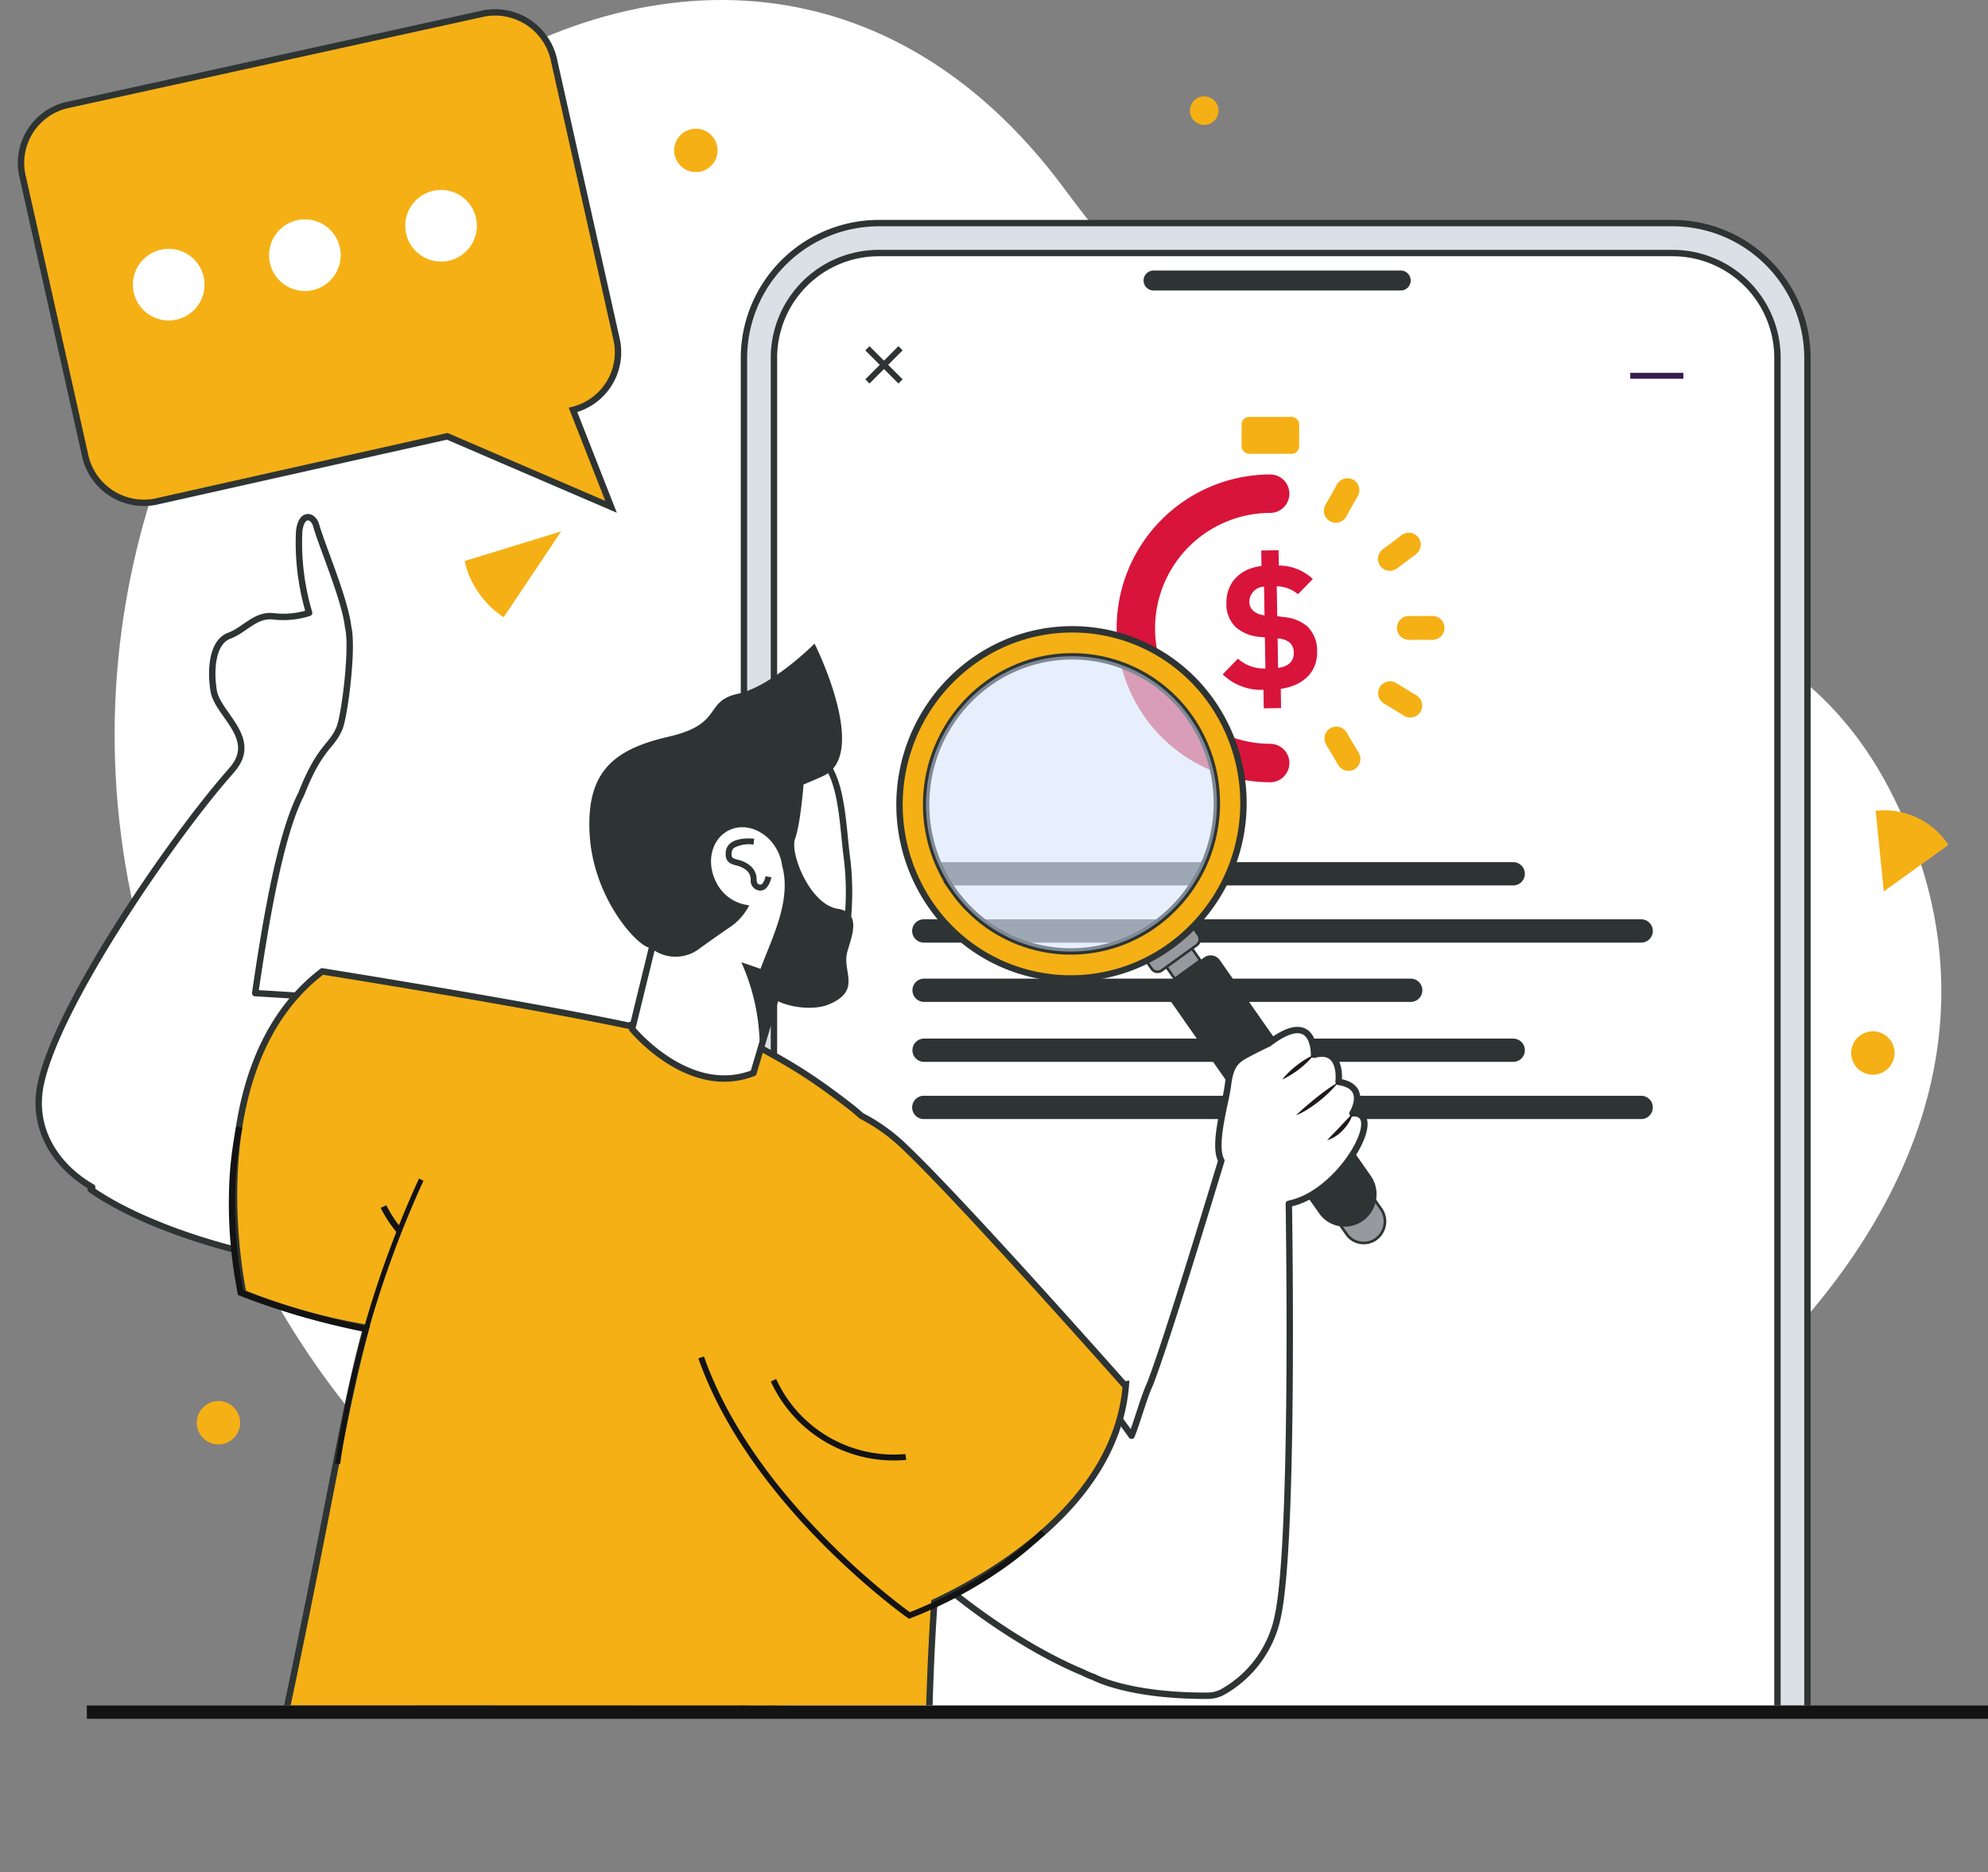 <svg id="Grupo_602" data-name="Grupo 602" xmlns="http://www.w3.org/2000/svg" xmlns:xlink="http://www.w3.org/1999/xlink" width="311.158" height="293" viewBox="0 0 311.158 293">
  <rect x="0" y="0" width="311.158" height="293" fill="#808080" stroke="none"/>
  <defs>
    <clipPath id="clip-path">
      <rect id="Rectángulo_205" data-name="Rectángulo 205" width="311.158" height="293" fill="none"/>
    </clipPath>
    <clipPath id="clip-path-2">
      <path id="Trazado_901" data-name="Trazado 901" d="M95.092,29.878,40.219,115.547,95.092,271.22H293.477V29.878Z" transform="translate(-40.219 -29.878)" fill="none"/>
    </clipPath>
    <clipPath id="clip-path-4">
      <rect id="Rectángulo_199" data-name="Rectángulo 199" width="45.544" height="46.223" fill="none"/>
    </clipPath>
    <clipPath id="clip-path-6">
      <rect id="Rectángulo_202" data-name="Rectángulo 202" width="246.766" height="189.203" fill="none"/>
    </clipPath>
  </defs>
  <g id="Grupo_320" data-name="Grupo 320" clip-path="url(#clip-path)">
    <g id="Grupo_305" data-name="Grupo 305">
      <path id="Trazado_877" data-name="Trazado 877" d="M298.717,123.472C275.708,79.386,222.931,101.677,169.65,29.6,112.541-47.647,3.007,39.464,23.461,139.812,43.816,239.689,100.6,272.491,187.308,259.069c65.2-10.093,145.6-70.084,111.409-135.6" transform="translate(-3.01)" fill="#fff"/>
      <rect id="Rectángulo_190" data-name="Rectángulo 190" width="311.158" height="292" fill="none"/>
    </g>
    <g id="Grupo_307" data-name="Grupo 307" transform="translate(34.44 25.585)">
      <g id="Grupo_306" data-name="Grupo 306" clip-path="url(#clip-path-2)">
        <path id="Trazado_878" data-name="Trazado 878" d="M302.435,61.875V339.292a21.129,21.129,0,0,1-21.1,21.1h-55.5v-.042H155.816a21.126,21.126,0,0,1-19.837-21.06V61.875a21.129,21.129,0,0,1,21.1-21.1H281.332a21.122,21.122,0,0,1,21.1,21.1" transform="translate(-53.977 -31.443)" fill="#dbe0e6"/>
        <path id="Trazado_879" data-name="Trazado 879" d="M302.435,61.875V339.292a21.129,21.129,0,0,1-21.1,21.1h-55.5v-.042H155.816a21.126,21.126,0,0,1-19.837-21.06V61.875a21.129,21.129,0,0,1,21.1-21.1H281.332A21.122,21.122,0,0,1,302.435,61.875Z" transform="translate(-53.977 -31.443)" fill="none" stroke="#2e3433" stroke-miterlimit="10" stroke-width="1"/>
        <path id="Trazado_880" data-name="Trazado 880" d="M298.53,62.656V340.081a16.409,16.409,0,0,1-16.414,16.406H157.866a16.407,16.407,0,0,1-16.405-16.406V62.656a16.406,16.406,0,0,1,16.405-16.405h124.25A16.409,16.409,0,0,1,298.53,62.656" transform="translate(-54.765 -32.23)" fill="#fff"/>
        <path id="Trazado_881" data-name="Trazado 881" d="M298.53,62.656V340.081a16.409,16.409,0,0,1-16.414,16.406H157.866a16.407,16.407,0,0,1-16.405-16.406V62.656a16.406,16.406,0,0,1,16.405-16.405h124.25A16.409,16.409,0,0,1,298.53,62.656Z" transform="translate(-54.765 -32.23)" fill="none" stroke="#2e3433" stroke-miterlimit="10" stroke-width="1"/>
        <path id="Trazado_882" data-name="Trazado 882" d="M249.268,49.443H210.586a1.563,1.563,0,1,0,0,3.126h38.682a1.563,1.563,0,1,0,0-3.126" transform="translate(-64.472 -32.689)" fill="#2e3433"/>
        <rect id="Rectángulo_191" data-name="Rectángulo 191" width="7.331" height="0.929" transform="matrix(0.707, -0.708, 0.708, 0.707, 100.996, 33.782)" fill="#2e3433"/>
        <rect id="Rectángulo_192" data-name="Rectángulo 192" width="0.929" height="7.331" transform="translate(100.995 29.253) rotate(-45)" fill="#2e3433"/>
        <rect id="Rectángulo_193" data-name="Rectángulo 193" width="8.315" height="0.928" transform="translate(220.721 32.763)" fill="#361e4d"/>
        <path id="Trazado_883" data-name="Trazado 883" d="M232.576,122.263l.049,3.007-2.711.044-.047-2.9a8.6,8.6,0,0,1-6.377-2.421l2.377-2.456a6.121,6.121,0,0,0,4.3,1.542l-.079-4.86-.861-.093a6.415,6.415,0,0,1-3.731-1.552,4.988,4.988,0,0,1-1.43-3.71c-.05-3.088,2.008-5.4,5.492-5.836l-.039-2.417,2.712-.044.039,2.39a7.847,7.847,0,0,1,5.325,2.116l-2.325,2.375a5.362,5.362,0,0,0-3.323-1.237l.075,4.672,1.023.145a6.5,6.5,0,0,1,3.675,1.445,5.3,5.3,0,0,1,1.542,4c.052,3.275-2.332,5.328-5.682,5.784m-2.62-15.99a2.381,2.381,0,0,0-2.3,2.4,1.846,1.846,0,0,0,.586,1.361,3.169,3.169,0,0,0,1.785.724Zm4.035,8.77a3.258,3.258,0,0,0-1.917-.667l.074,4.618c1.607-.214,2.481-1.034,2.46-2.349a2.133,2.133,0,0,0-.617-1.6" transform="translate(-66.551 -40.035)" fill="#d8143b"/>
        <path id="Trazado_884" data-name="Trazado 884" d="M235.951,80.93a1.232,1.232,0,0,1-1.36,1.038H228.3a1.232,1.232,0,0,1-1.36-1.038V77.239A1.232,1.232,0,0,1,228.3,76.2h6.291a1.232,1.232,0,0,1,1.36,1.038Z" transform="translate(-67.046 -36.534)" fill="#f5b015"/>
        <path id="Trazado_885" data-name="Trazado 885" d="M228.184,128.871a18.068,18.068,0,1,1,0-36.137,3.009,3.009,0,0,0,0-6.017,24.086,24.086,0,1,0,0,48.172,3.009,3.009,0,0,0,0-6.017" transform="translate(-63.765 -38.044)" fill="#d8143b"/>
        <rect id="Rectángulo_194" data-name="Rectángulo 194" width="3.865" height="3.723" transform="translate(186.039 70.829)" fill="#f5b015"/>
        <path id="Trazado_886" data-name="Trazado 886" d="M255.336,114.45a1.861,1.861,0,1,0,1.861-1.861,1.861,1.861,0,0,0-1.861,1.861" transform="translate(-71.126 -41.762)" fill="#f5b015"/>
        <path id="Trazado_887" data-name="Trazado 887" d="M259.682,114.45a1.861,1.861,0,1,0,1.861-1.861,1.861,1.861,0,0,0-1.861,1.861" transform="translate(-71.751 -41.762)" fill="#f5b015"/>
        <rect id="Rectángulo_195" data-name="Rectángulo 195" width="3.865" height="3.723" transform="matrix(0.799, -0.601, 0.601, 0.799, 181.955, 60.425)" fill="#f5b015"/>
        <path id="Trazado_888" data-name="Trazado 888" d="M252.238,102.959a1.861,1.861,0,1,0,.368-2.607,1.862,1.862,0,0,0-.368,2.607" transform="translate(-70.627 -39.95)" fill="#f5b015"/>
        <path id="Trazado_889" data-name="Trazado 889" d="M255.711,100.346a1.861,1.861,0,1,0,.368-2.607,1.862,1.862,0,0,0-.368,2.607" transform="translate(-71.126 -39.574)" fill="#f5b015"/>
        <rect id="Rectángulo_196" data-name="Rectángulo 196" width="3.865" height="3.723" transform="matrix(0.491, -0.871, 0.871, 0.491, 172.996, 53.484)" fill="#f5b015"/>
        <path id="Trazado_890" data-name="Trazado 890" d="M242.925,94.678a1.861,1.861,0,1,0-.709-2.535,1.861,1.861,0,0,0,.709,2.535" transform="translate(-69.207 -38.688)" fill="#f5b015"/>
        <path id="Trazado_891" data-name="Trazado 891" d="M245.057,90.891a1.861,1.861,0,1,0-.709-2.535,1.861,1.861,0,0,0,.709,2.535" transform="translate(-69.513 -38.144)" fill="#f5b015"/>
        <rect id="Rectángulo_197" data-name="Rectángulo 197" width="3.723" height="3.864" transform="translate(182.127 84.487) rotate(-58.603)" fill="#f5b015"/>
        <path id="Trazado_892" data-name="Trazado 892" d="M252.169,125.42a1.861,1.861,0,1,0,2.559-.619,1.862,1.862,0,0,0-2.559.619" transform="translate(-70.632 -43.477)" fill="#f5b015"/>
        <path id="Trazado_893" data-name="Trazado 893" d="M255.879,127.684a1.861,1.861,0,1,0,2.559-.619,1.862,1.862,0,0,0-2.559.619" transform="translate(-71.165 -43.802)" fill="#f5b015"/>
        <rect id="Rectángulo_198" data-name="Rectángulo 198" width="3.723" height="3.865" transform="translate(173.107 90.924) rotate(-30.731)" fill="#f5b015"/>
        <path id="Trazado_894" data-name="Trazado 894" d="M243,133.065a1.861,1.861,0,1,0,2.551.649,1.861,1.861,0,0,0-2.551-.649" transform="translate(-69.223 -44.666)" fill="#f5b015"/>
        <path id="Trazado_895" data-name="Trazado 895" d="M245.219,136.8a1.861,1.861,0,1,0,2.551.649,1.861,1.861,0,0,0-2.551-.649" transform="translate(-69.542 -45.203)" fill="#f5b015"/>
        <path id="Trazado_896" data-name="Trazado 896" d="M260.811,161.218H168.6a1.823,1.823,0,1,1,0-3.646h92.207a1.823,1.823,0,1,1,0,3.646" transform="translate(-58.403 -48.225)" fill="#2e3433"/>
        <path id="Trazado_897" data-name="Trazado 897" d="M244.768,182.508H168.6a1.823,1.823,0,1,1,0-3.646h76.164a1.823,1.823,0,0,1,0,3.646" transform="translate(-58.403 -51.283)" fill="#2e3433"/>
        <path id="Trazado_898" data-name="Trazado 898" d="M280.879,171.67H168.6a1.824,1.824,0,1,1,0-3.647H280.879a1.824,1.824,0,0,1,0,3.647" transform="translate(-58.403 -49.726)" fill="#2e3433"/>
        <path id="Trazado_899" data-name="Trazado 899" d="M260.811,193.468H168.6a1.823,1.823,0,1,1,0-3.646h92.207a1.823,1.823,0,1,1,0,3.646" transform="translate(-58.403 -52.858)" fill="#2e3433"/>
        <path id="Trazado_900" data-name="Trazado 900" d="M280.879,203.921H168.6a1.824,1.824,0,1,1,0-3.647H280.879a1.824,1.824,0,0,1,0,3.647" transform="translate(-58.403 -54.36)" fill="#2e3433"/>
      </g>
    </g>
    <g id="Grupo_315" data-name="Grupo 315">
      <g id="Grupo_314" data-name="Grupo 314" clip-path="url(#clip-path)">
        <path id="Trazado_902" data-name="Trazado 902" d="M342.989,148.164l-.154.015,1.272,12.609,10.086-7.25-.343-.554a12.011,12.011,0,0,0-10.862-4.82" transform="translate(-49.257 -21.279)" fill="#f5b015"/>
        <path id="Trazado_903" data-name="Trazado 903" d="M100.043,97.117,84.926,101.76l0,.005.239.95a14.447,14.447,0,0,0,5.867,7.84Z" transform="translate(-12.202 -13.953)" fill="#f5b015"/>
        <path id="Trazado_904" data-name="Trazado 904" d="M70.629,57.586a3.394,3.394,0,1,1-3.4-3.394,3.4,3.4,0,0,1,3.4,3.394" transform="translate(-9.172 -7.786)" fill="#f5b015"/>
        <path id="Trazado_905" data-name="Trazado 905" d="M42.755,259.465a3.394,3.394,0,1,1-3.4-3.394,3.4,3.4,0,0,1,3.4,3.394" transform="translate(-5.167 -36.791)" fill="#f5b015"/>
        <path id="Trazado_906" data-name="Trazado 906" d="M95.4,195.047a3.394,3.394,0,1,1-3.394-3.394,3.395,3.395,0,0,1,3.394,3.394" transform="translate(-12.732 -27.536)" fill="#f5b015"/>
        <path id="Trazado_907" data-name="Trazado 907" d="M130.016,26.918a3.394,3.394,0,1,1-3.394-3.394,3.395,3.395,0,0,1,3.394,3.394" transform="translate(-17.705 -3.38)" fill="#f5b015"/>
        <path id="Trazado_908" data-name="Trazado 908" d="M345.149,191.89a3.394,3.394,0,1,1-3.394-3.394,3.395,3.395,0,0,1,3.394,3.394" transform="translate(-48.615 -27.082)" fill="#f5b015"/>
        <path id="Trazado_909" data-name="Trazado 909" d="M110.547,62.849a2.236,2.236,0,1,1-2.236-2.236,2.236,2.236,0,0,1,2.236,2.236" transform="translate(-15.24 -8.709)" fill="#f5b015"/>
        <path id="Trazado_910" data-name="Trazado 910" d="M221.967,19.848a2.236,2.236,0,1,1-2.236-2.236,2.236,2.236,0,0,1,2.236,2.236" transform="translate(-31.249 -2.53)" fill="#f5b015"/>
        <path id="Trazado_911" data-name="Trazado 911" d="M76.332,2.414,10.893,16.8A9.3,9.3,0,0,0,4.128,28.081l9.721,43.362a9.426,9.426,0,0,0,10.958,7.413l45.75-10.25L96.2,79.637,90.245,64.472A9.3,9.3,0,0,0,97.011,53.19L87.29,9.826A9.428,9.428,0,0,0,76.332,2.414" transform="translate(-0.558 -0.318)" fill="#f5b015"/>
        <path id="Trazado_912" data-name="Trazado 912" d="M76.332,2.414,10.893,16.8A9.3,9.3,0,0,0,4.128,28.081l9.721,43.362a9.426,9.426,0,0,0,10.958,7.413l45.75-10.25L96.2,79.637,90.245,64.472A9.3,9.3,0,0,0,97.011,53.19L87.29,9.826A9.428,9.428,0,0,0,76.332,2.414Z" transform="translate(-0.558 -0.318)" fill="none" stroke="#2e3433" stroke-miterlimit="10" stroke-width="1"/>
        <path id="Trazado_913" data-name="Trazado 913" d="M35.378,49.9a5.606,5.606,0,1,0-4.294,6.664A5.606,5.606,0,0,0,35.378,49.9" transform="translate(-3.49 -6.533)" fill="#fff"/>
        <path id="Trazado_914" data-name="Trazado 914" d="M60.266,44.515a5.606,5.606,0,1,0-4.294,6.664,5.606,5.606,0,0,0,4.294-6.664" transform="translate(-7.066 -5.76)" fill="#fff"/>
        <path id="Trazado_915" data-name="Trazado 915" d="M85.154,39.134A5.606,5.606,0,1,0,80.859,45.8a5.606,5.606,0,0,0,4.294-6.664" transform="translate(-10.642 -4.987)" fill="#fff"/>
        <path id="Trazado_916" data-name="Trazado 916" d="M251.158,220.447l-2.2-3.139-5.409,3.912,2.2,3.141a3.274,3.274,0,0,0,4.617.777,3.4,3.4,0,0,0,.789-4.69" transform="translate(-34.993 -31.222)" fill="#96999e"/>
        <path id="Trazado_917" data-name="Trazado 917" d="M247.573,225.826a3.471,3.471,0,0,1-2.038-1.4l-2.316-3.307,5.742-4.153,2.317,3.311a3.613,3.613,0,0,1-.836,4.976,3.477,3.477,0,0,1-2.628.618c-.081-.013-.162-.03-.242-.049m-3.783-4.607,2.083,2.976a3.068,3.068,0,0,0,4.328.727,3.2,3.2,0,0,0,.742-4.4l-2.078-2.969Z" transform="translate(-34.945 -31.173)" fill="#2e3433"/>
        <path id="Trazado_918" data-name="Trazado 918" d="M210.339,172.175l3.755,5.361,3.991-2.89-3.709-5.3Z" transform="translate(-30.221 -24.332)" fill="#96999e"/>
        <path id="Trazado_919" data-name="Trazado 919" d="M214,177.778l-3.992-5.7,4.374-3.06,3.944,5.631Zm-3.418-5.6,3.516,5.022,3.658-2.649-3.476-4.962Z" transform="translate(-30.173 -24.284)" fill="#2e3433"/>
        <g id="Grupo_310" data-name="Grupo 310" transform="translate(144.934 102.705)" opacity="0.3" style="mix-blend-mode: screen;isolation: isolate">
          <g id="Grupo_309" data-name="Grupo 309">
            <g id="Grupo_308" data-name="Grupo 308" clip-path="url(#clip-path-4)">
              <path id="Trazado_920" data-name="Trazado 920" d="M210.608,129.6a23.381,23.381,0,0,1-5.429,32.244,22.509,22.509,0,0,1-31.741-5.341,23.38,23.38,0,0,1,5.43-32.243,22.508,22.508,0,0,1,31.74,5.34" transform="translate(-169.251 -119.937)" fill="#fff"/>
            </g>
          </g>
        </g>
        <path id="Trazado_921" data-name="Trazado 921" d="M209.165,174.246l1.155,1.649a1.1,1.1,0,0,0,1.558.262l5.478-3.965a1.147,1.147,0,0,0,.267-1.584l-1.153-1.649Z" transform="translate(-30.052 -24.275)" fill="#96999e"/>
        <path id="Trazado_922" data-name="Trazado 922" d="M210.871,176.491a1.311,1.311,0,0,1-.768-.526l-1.272-1.815,7.638-5.528,1.274,1.821a1.357,1.357,0,0,1-.314,1.869l-5.478,3.966a1.314,1.314,0,0,1-.992.233c-.03-.005-.06-.011-.089-.019m-1.469-2.245,1.039,1.483a.909.909,0,0,0,.588.374.9.9,0,0,0,.681-.16l5.479-3.965a.944.944,0,0,0,.219-1.3l-1.035-1.479Z" transform="translate(-30.004 -24.227)" fill="#2e3433"/>
        <path id="Trazado_923" data-name="Trazado 923" d="M213.3,126.442a26.611,26.611,0,0,0-37.526-6.315,27.642,27.642,0,0,0-6.418,38.118,26.61,26.61,0,0,0,37.524,6.312,27.637,27.637,0,0,0,6.42-38.115m-40.54,29.341a23.361,23.361,0,0,1,5.424-32.217A22.492,22.492,0,0,1,209.9,128.9a23.36,23.36,0,0,1-5.425,32.216,22.487,22.487,0,0,1-31.714-5.335" transform="translate(-23.621 -16.526)" fill="#f5b015"/>
        <path id="Trazado_924" data-name="Trazado 924" d="M213.3,126.442a26.611,26.611,0,0,0-37.526-6.315,27.642,27.642,0,0,0-6.418,38.118,26.61,26.61,0,0,0,37.524,6.312A27.637,27.637,0,0,0,213.3,126.442Zm-40.54,29.341a23.361,23.361,0,0,1,5.424-32.217A22.492,22.492,0,0,1,209.9,128.9a23.36,23.36,0,0,1-5.425,32.216A22.487,22.487,0,0,1,172.759,155.783Z" transform="translate(-23.621 -16.526)" fill="none" stroke="#2e3433" stroke-miterlimit="10" stroke-width="1"/>
        <path id="Trazado_925" data-name="Trazado 925" d="M213.45,181.22l23.62,33.743a4.9,4.9,0,0,0,6.914,1.164,5.093,5.093,0,0,0,1.183-7.024l-23.619-33.743a1.748,1.748,0,0,0-2.465-.414l-5.211,3.771a1.816,1.816,0,0,0-.422,2.5" transform="translate(-30.621 -25.087)" fill="#2e3433"/>
        <g id="Grupo_313" data-name="Grupo 313" transform="translate(144.934 102.705)" opacity="0.5">
          <g id="Grupo_312" data-name="Grupo 312">
            <g id="Grupo_311" data-name="Grupo 311" clip-path="url(#clip-path-4)">
              <path id="Trazado_926" data-name="Trazado 926" d="M210.608,129.6a23.381,23.381,0,0,1-5.429,32.244,22.509,22.509,0,0,1-31.741-5.341,23.38,23.38,0,0,1,5.43-32.243,22.508,22.508,0,0,1,31.74,5.34" transform="translate(-169.251 -119.937)" fill="#cfe0fa"/>
            </g>
          </g>
        </g>
      </g>
    </g>
    <g id="Grupo_317" data-name="Grupo 317" transform="translate(0 77.705)">
      <g id="Grupo_316" data-name="Grupo 316" clip-path="url(#clip-path-6)">
        <path id="Trazado_927" data-name="Trazado 927" d="M63.844,170.586s-13.082-1.006-22.888-1.569c1.606-11.024,3.635-22.834,6.421-29.449.253-.608.506-1.175.779-1.691,2.957-7.543,4.739-7.33,5.984-10.307.84-1.985,2.2-12.971,1.337-15.958a.2.2,0,0,0,0-.111c-.577-4.384-3.969-12.2-4.992-15.734-.455-1.559-2.349-2.1-2.652,1.1A38.515,38.515,0,0,0,49.4,109.506a13.245,13.245,0,0,1-5.5.547c-2.876-.395-4.526,2.106-7.006,3.027s-3.027,4.81-2.441,8.586,7.27,7.5,2.785,12.5h.01q-.577.653-1.215,1.4c-9.062,10.621-26.356,35.862-28.7,47.982C6,190.457,9.944,196.257,15.453,199.394l-.257.325c9.748,6.908,31.322,13.422,50.261,12.738,20.059-.729,22.635-38.291-1.612-41.872" transform="translate(-1.016 -91.287)" fill="#fff"/>
        <path id="Trazado_928" data-name="Trazado 928" d="M63.844,170.586s-13.082-1.006-22.888-1.569c1.606-11.024,3.635-22.834,6.421-29.449.253-.608.506-1.175.779-1.691,2.957-7.543,4.739-7.33,5.984-10.307.84-1.985,2.2-12.971,1.337-15.958a.2.2,0,0,0,0-.111c-.577-4.384-3.969-12.2-4.992-15.734-.455-1.559-2.349-2.1-2.652,1.1A38.515,38.515,0,0,0,49.4,109.506a13.245,13.245,0,0,1-5.5.547c-2.876-.395-4.526,2.106-7.006,3.027s-3.027,4.81-2.441,8.586,7.27,7.5,2.785,12.5h.01q-.577.653-1.215,1.4c-9.062,10.621-26.356,35.862-28.7,47.982C6,190.457,9.944,196.257,15.453,199.394l-.257.325c9.748,6.908,31.322,13.422,50.261,12.738C85.516,211.729,88.092,174.166,63.844,170.586Z" transform="translate(-1.016 -91.287)" fill="none" stroke="#2e3433" stroke-linecap="round" stroke-linejoin="round" stroke-width="1"/>
        <path id="Trazado_929" data-name="Trazado 929" d="M51.044,345.243c-2.408,10.124-3.563,77.3,1.686,88.015,3.74,7.634,45.856,26.556,49.759,5.29,3.428-18.676,13.606-81.08,12.722-92.193-.854-10.729-56.935-31.527-64.168-1.112" transform="translate(-7.042 -125.031)" fill="#fc721a"/>
        <path id="Trazado_930" data-name="Trazado 930" d="M119.941,320.433c-.478-7.137-25.282-19.016-44.108-17.292L70.4,369.286a101.369,101.369,0,0,1,7.859,11.967c7.469,16.387,14.258,27.794,31.118,32.321,4.7-32.47,11.131-84.643,10.563-93.141" transform="translate(-10.115 -121.235)" fill="#2e3433"/>
        <path id="Trazado_931" data-name="Trazado 931" d="M73.807,333.248c1.535,10.293,34.308,95.071,43.169,103.059,6.314,5.692,29.638,7.047,41.509-11.024s-19.753-104.912-24.711-114.9c-4.788-9.641-64.58-8.057-59.967,22.862" transform="translate(-10.568 -121.549)" fill="#fc721a"/>
        <path id="Trazado_932" data-name="Trazado 932" d="M210.338,275.294c-.492-8.051-3.923-12.595-3.957-12.64l.764-.587c.147.193,3.644,4.824,4.154,13.168Z" transform="translate(-29.652 -115.358)" fill="#d17f80"/>
        <path id="Trazado_933" data-name="Trazado 933" d="M233.416,201.3s2.654-4.217-2.173-4.925c0,0,.717-5.477-3.843-4.236,0,0,.249-7.382-7.079-1.775,0,0-2.333,1.1-3.826,1.94s-2.214,1.766-2.569,4.617-2.381,9.272-1.038,11.763l.009.015c-2.059,6.767-8.736,28.77-11.166,34.967-1.033,2.25-1.914,5.661-2.882,8.09-5.246-7.284-11.22-15.154-11.22-15.154-15.226-17.626-44.06,3.583-34.419,20.051,9.1,15.542,27.547,27.866,38.062,32.165a10.074,10.074,0,0,0,1.615.692s5.355,2.995,17.837,2.939a5.053,5.053,0,0,0,2.2-.493,17.561,17.561,0,0,0,8.853-12.142c2.389-11.446,1.79-57.323,1.683-64.362a10.577,10.577,0,0,0,1.815-.541c7.273-2.887,13.163-13.986,8.148-13.611" transform="translate(-21.735 -104.754)" fill="#fff"/>
        <path id="Trazado_934" data-name="Trazado 934" d="M233.416,201.3s2.654-4.217-2.173-4.925c0,0,.717-5.477-3.843-4.236,0,0,.249-7.382-7.079-1.775,0,0-2.333,1.1-3.826,1.94s-2.214,1.766-2.569,4.617-2.381,9.272-1.038,11.763l.009.015c-2.059,6.767-8.736,28.77-11.166,34.967-1.033,2.25-1.914,5.661-2.882,8.09-5.246-7.284-11.22-15.154-11.22-15.154-15.226-17.626-44.06,3.583-34.419,20.051,9.1,15.542,27.547,27.866,38.062,32.165a10.074,10.074,0,0,0,1.615.692s5.355,2.995,17.837,2.939a5.053,5.053,0,0,0,2.2-.493,17.561,17.561,0,0,0,8.853-12.142c2.389-11.446,1.79-57.323,1.683-64.362a10.577,10.577,0,0,0,1.815-.541C232.54,212.026,238.43,200.926,233.416,201.3Z" transform="translate(-21.735 -104.754)" fill="none" stroke="#2e3433" stroke-linecap="round" stroke-linejoin="round" stroke-width="1"/>
        <path id="Trazado_935" data-name="Trazado 935" d="M239.333,192.79a13,13,0,0,0-2.706,1.664,12.844,12.844,0,0,0-2.281,2.214,14.5,14.5,0,0,0,4.987-3.878" transform="translate(-33.67 -105.405)" fill="#1f191a"/>
        <path id="Trazado_936" data-name="Trazado 936" d="M243.547,197.754a30.5,30.5,0,0,0-3.468,2.448c-1.1.885-2.165,1.78-3.205,2.772a10.618,10.618,0,0,0,1.9-.988,19.6,19.6,0,0,0,1.734-1.24,18.6,18.6,0,0,0,3.035-2.992" transform="translate(-34.033 -106.118)" fill="#1f191a"/>
        <path id="Trazado_937" data-name="Trazado 937" d="M246.59,203.494c-.721.7-1.345,1.412-2.008,2.1-.322.35-.655.688-.987,1.033s-.677.682-1.008,1.072a5.845,5.845,0,0,0,2.5-1.627,7.11,7.11,0,0,0,.91-1.193,4.767,4.767,0,0,0,.593-1.382" transform="translate(-34.854 -106.943)" fill="#1f191a"/>
        <path id="Trazado_938" data-name="Trazado 938" d="M146.983,204.864a28.338,28.338,0,0,0-6.648-4.731c-.527-.478-1.064-.943-1.625-1.38-10.529-8.186-12.951-7.912-20.48-13.247-2.574-1.826-7.98-1.455-14.307.528-16-3.406-47.942-8.492-47.942-8.492C35.958,192.8,43.618,227.88,43.618,227.88a93.005,93.005,0,0,0,19.247,5.434c-3.33,12.173-5.275,25.236-11.4,54.623C41.771,334.4,38.6,345.01,38.6,345.01c60.794,32.67,109.071-2.172,109.071-2.172,4.986-8.831,1.748-32.012,4.118-66.561,8.727-4.092,28.373-15.294,29.958-33.8,0,0-25.645-29.023-34.759-37.617" transform="translate(-5.545 -103.214)" fill="#f5b015"/>
        <path id="Trazado_939" data-name="Trazado 939" d="M146.983,204.864a28.338,28.338,0,0,0-6.648-4.731c-.527-.478-1.064-.943-1.625-1.38-10.529-8.186-12.951-7.912-20.48-13.247-2.574-1.826-7.98-1.455-14.307.528-16-3.406-47.942-8.492-47.942-8.492C35.958,192.8,43.618,227.88,43.618,227.88a93.005,93.005,0,0,0,19.247,5.434c-3.33,12.173-5.275,25.236-11.4,54.623C41.771,334.4,38.6,345.01,38.6,345.01c60.794,32.67,109.071-2.172,109.071-2.172,4.986-8.831,1.748-32.012,4.118-66.561,8.727-4.092,28.373-15.294,29.958-33.8C181.742,242.48,156.1,213.457,146.983,204.864Z" transform="translate(-5.545 -103.214)" fill="none" stroke="#2e3433" stroke-miterlimit="10" stroke-width="1"/>
        <path id="Trazado_940" data-name="Trazado 940" d="M149.168,154.05c-.946-7.274-.67-18.414-9.235-16.841-2.19.4-12.352,1.519-14.6,2.636-5.336,2.662-3.387,10.875-4.767,18.343-.405,2.216-.194,6.511.653,8.459l-2.182-.2-3.495,14.293s8.865,10.848,18.986,6.888l3.533-11.876a12.217,12.217,0,0,0,4.54.486c6.23-1.332,7.631-14.022,6.568-22.184" transform="translate(-16.6 -97.398)" fill="#fff"/>
        <path id="Trazado_941" data-name="Trazado 941" d="M149.168,154.05c-.946-7.274-.67-18.414-9.235-16.841-2.19.4-12.352,1.519-14.6,2.636-5.336,2.662-3.387,10.875-4.767,18.343-.405,2.216-.194,6.511.653,8.459l-2.182-.2-3.495,14.293s8.865,10.848,18.986,6.888l3.533-11.876a12.217,12.217,0,0,0,4.54.486C148.83,174.9,150.231,162.212,149.168,154.05Z" transform="translate(-16.6 -97.398)" fill="none" stroke="#2e3433" stroke-linecap="round" stroke-linejoin="round" stroke-width="1"/>
        <path id="Trazado_942" data-name="Trazado 942" d="M138.377,188.9a32.782,32.782,0,0,0-2.882-13.038l6.23,2.148Z" transform="translate(-19.467 -102.972)" fill="#2e3433"/>
        <path id="Trazado_943" data-name="Trazado 943" d="M147.983,166.4c.317-1.979,2.87-6.619-1.412-7.274s-7.5-8.638-6.649-10.956,1.324-8.485,1.324-8.485,2.407-1,3.187-1.386c7.149-3.513-1.46-20.668-1.46-20.668s-6.652,6.684-12.016,7.856-2.174,4.72-10.774,6.7-12.931,5.415-12.423,15.165,6.984,17.125,9.2,17.84a3.372,3.372,0,0,1,.779.371,6.164,6.164,0,0,0,7.015-.043c1.309-.963,2.969-2.143,5.057-3.567a9.038,9.038,0,0,0,2.934-3.367,6.471,6.471,0,0,1-5.178-3.629c-1.591-3.088-.736-6.7,1.909-8.061s6.082.034,7.673,3.122a7.189,7.189,0,0,1,.748,2.387c1.468,5.272-1.44,11-3.238,15.729-2.16,5.678,6.805,7.416,10.316,6.051,5.267-2.047,2.559-4.952,3.013-7.781" transform="translate(-15.477 -94.606)" fill="#2e3433"/>
        <path id="Trazado_944" data-name="Trazado 944" d="M139.11,160.879a1.555,1.555,0,0,1-.442.37,1.3,1.3,0,0,1-1.151.044,1.541,1.541,0,0,1-.962-1.565,1.881,1.881,0,0,0-.728-1.551,3.926,3.926,0,0,0-1.556-.714c-.841-.234-1.794-.5-1.612-2.157a1.911,1.911,0,0,1,.74-1.33c1.232-.977,3.605-.7,3.706-.687l-.113.919a4.965,4.965,0,0,0-3.019.494,1.014,1.014,0,0,0-.393.7c-.1.876.124.936.94,1.165a4.721,4.721,0,0,1,1.9.892,2.766,2.766,0,0,1,1.061,2.19c.041.51.065.649.387.781a.382.382,0,0,0,.357,0c.354-.194.593-.941.656-1.275l.91.168a3.688,3.688,0,0,1-.678,1.548" transform="translate(-19.057 -99.723)" fill="#2e3433"/>
        <path id="Trazado_945" data-name="Trazado 945" d="M69.577,220.69a20.371,20.371,0,0,0,2.762,4.142c.282.137.418-1.021.418-1.021a18.84,18.84,0,0,1-2.292-3.52Z" transform="translate(-9.997 -109.356)" fill="#131313"/>
        <path id="Trazado_946" data-name="Trazado 946" d="M41.845,216.447a71.8,71.8,0,0,0,1.368,15.567l.057.245.231.1a118.365,118.365,0,0,0,19.68,5.695l.086-.971a119.336,119.336,0,0,1-19.157-5.528c-.382-1.845-2.641-13.711-.16-25.489l-.953-.2a57.391,57.391,0,0,0-1.152,10.587" transform="translate(-6.01 -107.283)" fill="#131313"/>
        <path id="Trazado_947" data-name="Trazado 947" d="M162.084,264.7a21.168,21.168,0,0,1-21.193-12.262l.833-.406a20.244,20.244,0,0,0,20.227,11.751Z" transform="translate(-20.243 -113.917)" fill="#131313"/>
        <path id="Trazado_948" data-name="Trazado 948" d="M174.025,282.06a68.2,68.2,0,0,1-13.189,6.834l-.225.08-.2-.137c-.246-.171-24.646-17.459-32.76-40.615l.873-.306c7.632,21.78,29.893,38.337,32.221,40.022,1.675-.634,12.349-4.867,20.535-12.86l.647.661a54.433,54.433,0,0,1-7.907,6.32" transform="translate(-18.341 -113.325)" fill="#131313"/>
        <path id="Trazado_949" data-name="Trazado 949" d="M62.027,260.108l-.768-.1a162.719,162.719,0,0,1,13.123-44.6l.7.342a161.858,161.858,0,0,0-13.051,44.361" transform="translate(-8.801 -108.654)" fill="#131313"/>
      </g>
    </g>
    <g id="Grupo_319" data-name="Grupo 319">
      <rect id="Rectángulo_203" data-name="Rectángulo 203" width="297.566" height="2.081" transform="translate(13.592 266.928)" fill="#131313"/>
      <rect id="Rectángulo_204" data-name="Rectángulo 204" width="311.158" height="290" fill="none"/>
    </g>
  </g>
</svg>
